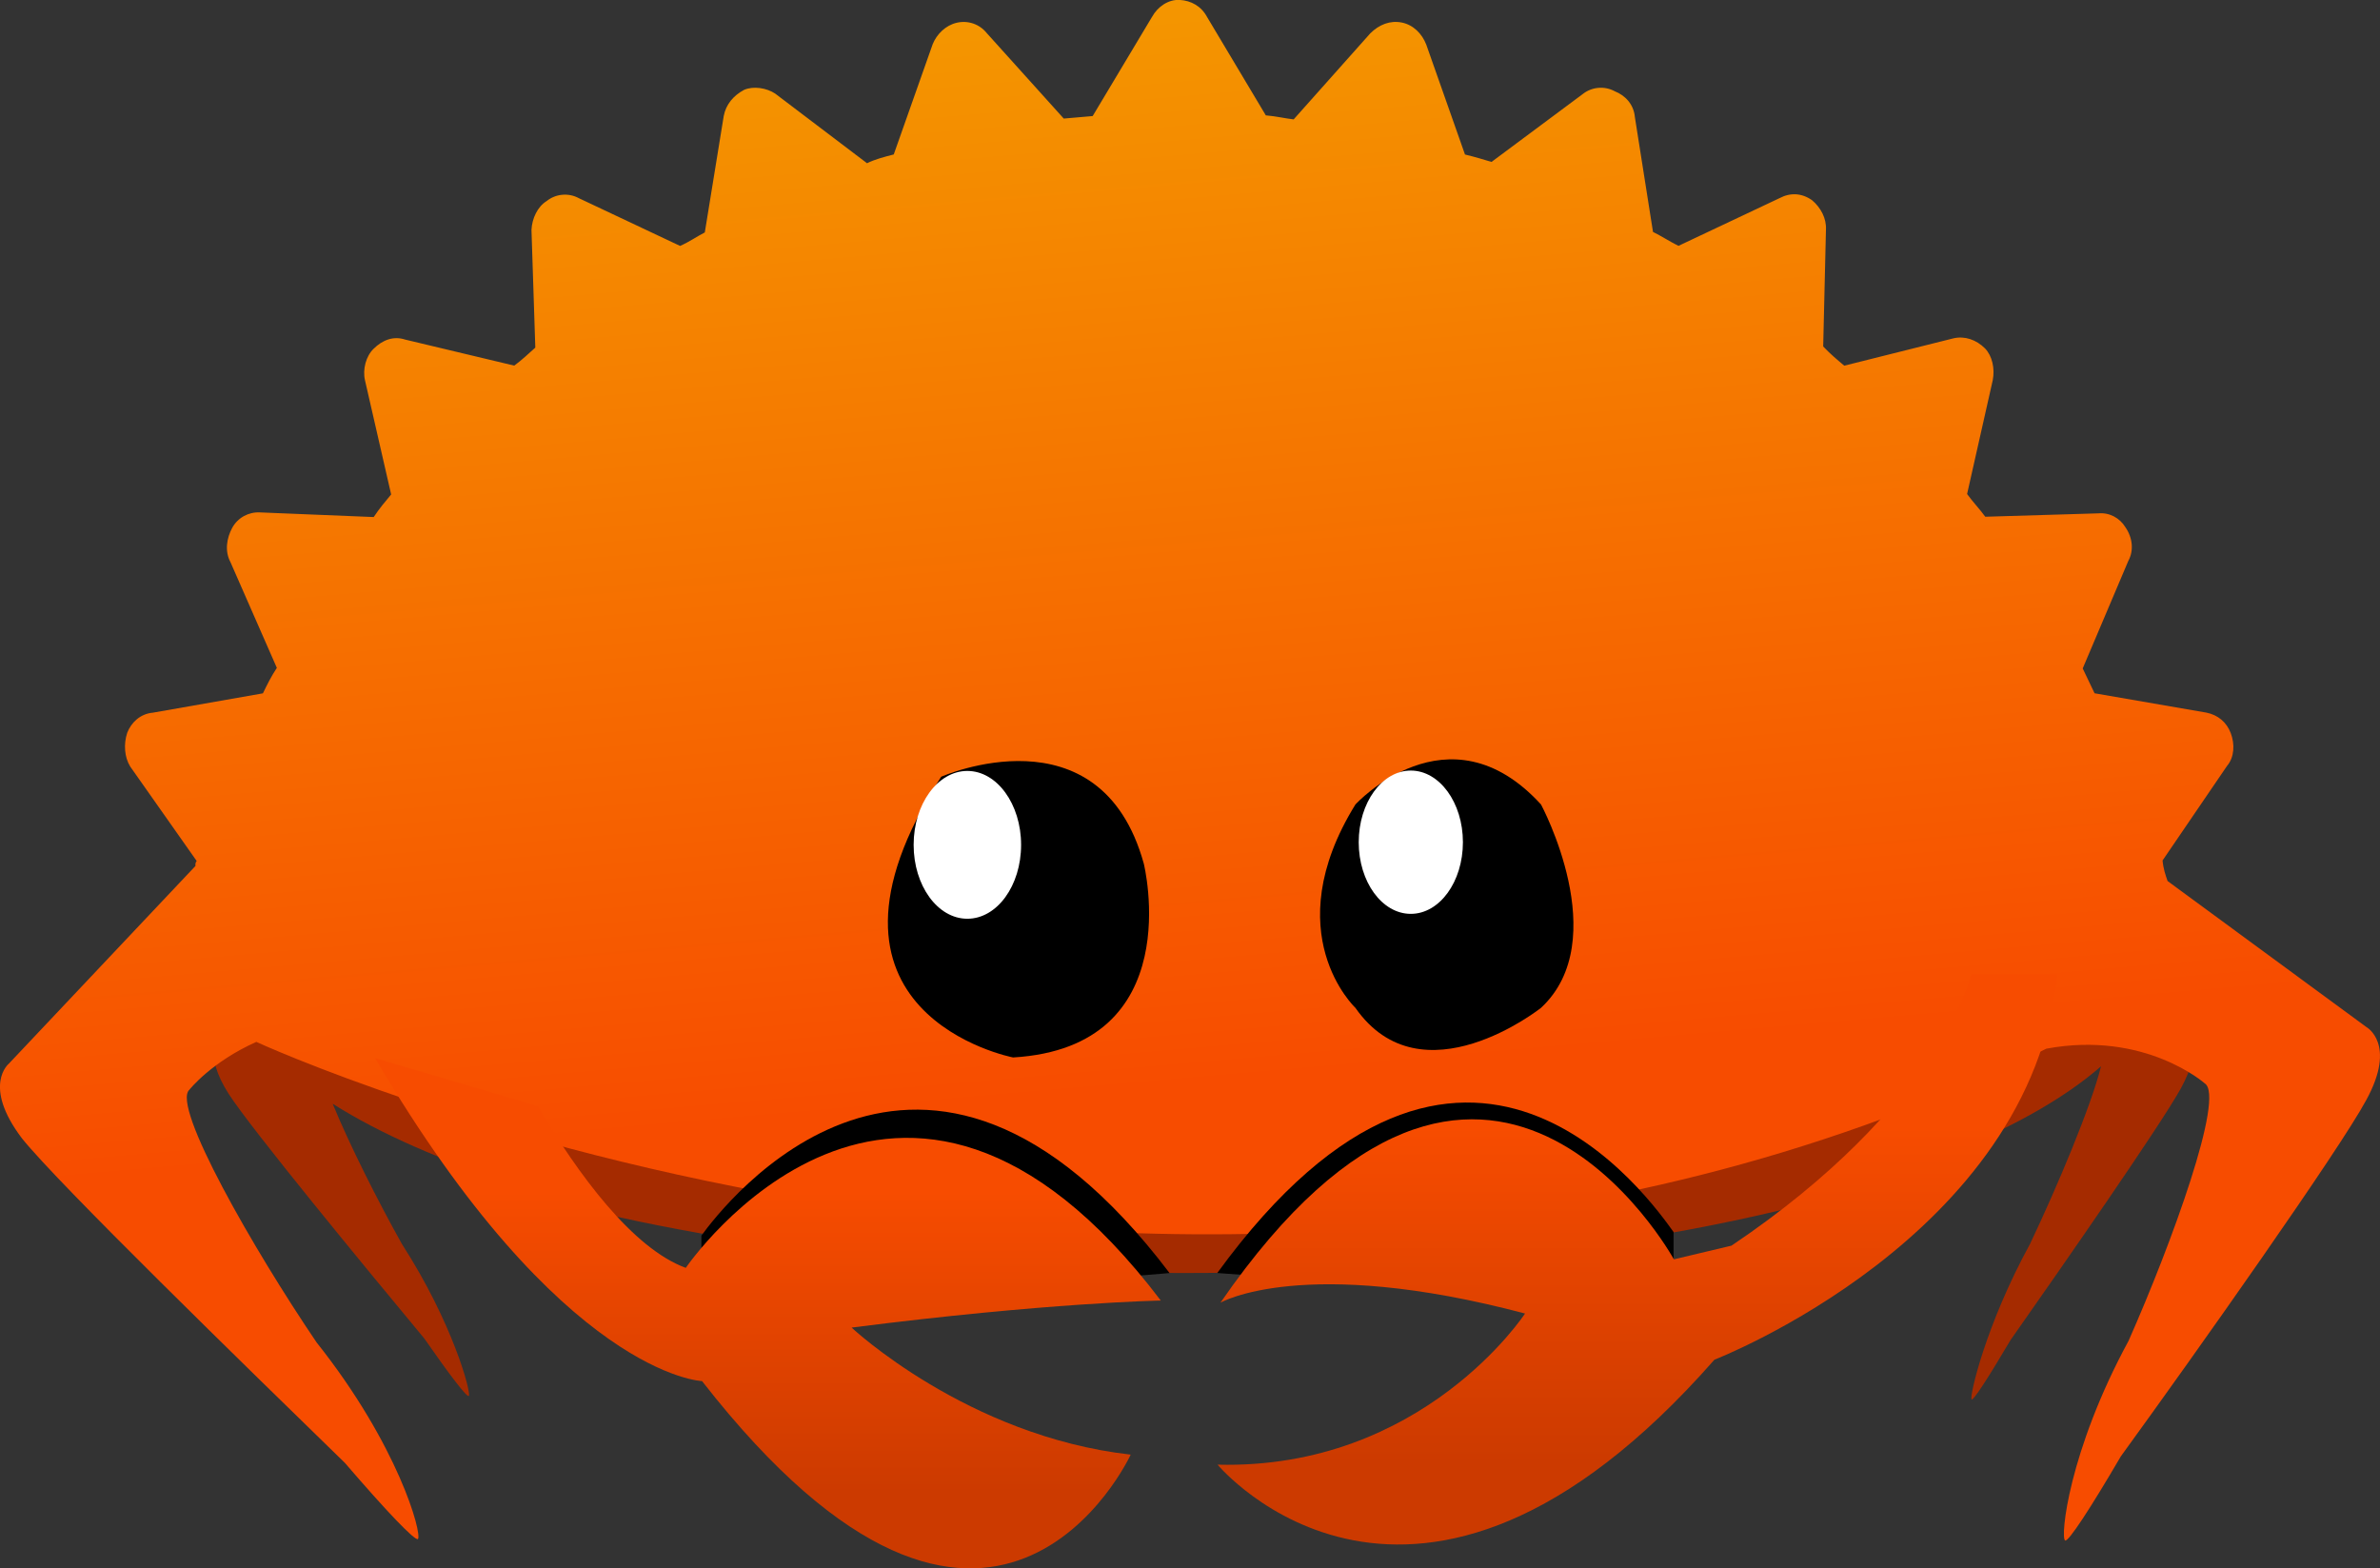 <?xml version="1.0" encoding="UTF-8"?>
<svg id="Layer_1" data-name="Layer 1" xmlns="http://www.w3.org/2000/svg" xmlns:xlink="http://www.w3.org/1999/xlink" viewBox="0 0 379.39 250">
  <rect x="0" y="0" width="379.39" height="250" fill="#333333" stroke="none"/>
  <defs>
    <style>
      .cls-1 {
        fill: url(#linear-gradient);
      }

      .cls-2 {
        fill: #fff;
      }

      .cls-3 {
        fill: #a52b00;
      }

      .cls-4 {
        fill: url(#linear-gradient-3);
      }

      .cls-5 {
        fill: url(#linear-gradient-2);
      }
    </style>
    <linearGradient id="linear-gradient" x1="169.45" y1="137.09" x2="186.47" y2="137.09" gradientTransform="translate(2482.65 2625.93) rotate(-95) scale(15.1 -15.1)" gradientUnits="userSpaceOnUse">
      <stop offset="0" stop-color="#f74c00"/>
      <stop offset=".33" stop-color="#f74c00"/>
      <stop offset="1" stop-color="#f49600"/>
    </linearGradient>
    <linearGradient id="linear-gradient-2" x1="156.35" y1="124.28" x2="173.36" y2="124.28" gradientTransform="translate(925.19 1081.77) rotate(-90) scale(5.34 -5.34)" gradientUnits="userSpaceOnUse">
      <stop offset="0" stop-color="#cc3a00"/>
      <stop offset=".15" stop-color="#cc3a00"/>
      <stop offset=".74" stop-color="#f74c00"/>
      <stop offset="1" stop-color="#f74c00"/>
    </linearGradient>
    <linearGradient id="linear-gradient-3" x1="153.08" y1="150.09" x2="170.1" y2="150.09" gradientTransform="translate(839.89 981.8) rotate(-90) scale(4.78 -4.78)" gradientUnits="userSpaceOnUse">
      <stop offset="0" stop-color="#cc3a00"/>
      <stop offset=".15" stop-color="#cc3a00"/>
      <stop offset=".74" stop-color="#f74c00"/>
      <stop offset="1" stop-color="#f74c00"/>
    </linearGradient>
  </defs>
  <g id="Layer-1">
    <path class="cls-3" d="M188.83,107.8c-41.25,0-78.74,4.96-106.48,13.04v69.04c27.75,8.08,65.23,13.04,106.48,13.04,47.22,0,89.49-6.5,117.88-16.74v-61.65c-28.39-10.24-70.66-16.74-117.88-16.74"/>
    <path class="cls-3" d="M349.23,163.89l-4.84-10.02c.02-.38,.04-.76,.04-1.14,0-11.36-11.81-21.82-31.68-30.2v60.41c9.27-3.91,16.79-8.27,22.17-12.97-1.58,6.37-7,19.24-11.31,28.3-7.09,12.95-9.66,24.23-9.33,24.79,.21,.35,2.63-3.38,6.2-9.43,8.31-11.83,24.04-34.43,27.19-40.18,3.56-6.52,1.56-9.54,1.56-9.54"/>
    <path class="cls-3" d="M36.29,153.39c0,2.19,.44,4.34,1.29,6.45l-2.9,5.16s-2.32,3.01,1.77,9.36c3.6,5.6,21.65,27.52,31.18,38.99,4.09,5.88,6.87,9.51,7.11,9.16,.38-.56-2.54-11.6-10.67-24.21-3.79-6.77-8.32-15.74-11.04-22.36,7.59,4.8,17.52,9.16,29.32,12.91V117.93c-28.43,9.03-46.05,21.58-46.05,35.46"/>
    <path class="cls-1" d="M183.63,2.71l-9.45,15.79c-1.54,.13-3.07,.27-4.61,.4l-12.28-13.63c-1.16-1.45-3.02-2.06-4.79-1.64-1.77,.41-3.19,1.83-3.83,3.43l-6.2,17.56c-1.51,.39-3.03,.78-4.26,1.4l-14.64-11.1c-1.37-.91-3.46-1.24-4.95-.6-1.72,.92-2.89,2.32-3.25,4.15l-3.02,18.58c-1.23,.62-2.45,1.5-3.94,2.15l-16.14-7.61c-1.63-.89-3.67-.71-5.12,.45-1.47,.9-2.34,2.78-2.43,4.6l.61,18.77c-.96,.86-2.15,1.99-3.36,2.87l-17.39-4.15c-1.86-.61-3.61,.06-5.03,1.47-1.19,1.14-1.78,3.25-1.37,5.02l4.17,18.2c-.93,1.11-1.87,2.23-2.78,3.6l-18.12-.74c-1.81-.1-3.54,.83-4.43,2.45-.89,1.63-1.22,3.72-.3,5.44l7.41,16.89c-.91,1.37-1.57,2.72-2.22,4.06l-17.53,3.08c-2.05,.18-3.47,1.59-4.1,3.2-.61,1.86-.43,3.91,.47,5.38l10.6,15.06c-.23,.28-.21,.53-.19,.79L1.43,169.53s-4.34,3.47,2.08,11.94c5.79,7.23,35.68,36.34,51.47,51.72,6.6,7.68,11.15,12.44,11.64,12.14,.7-.84-3.11-14.94-16.15-31.34-10.07-14.85-23.16-37.69-20.29-40.27,0,0,3.48-4.43,10.68-7.64h0q-.28-.23,0,0s148.08,68.29,285.35,1.08c15.73-2.92,25.24,5.53,25.24,5.53,3.27,2.03-5.25,25.48-12.14,41.04-9.55,17.6-10.92,31.39-10.11,31.83,.53,.21,3.95-4.99,8.88-13.42,12.2-16.8,34.92-48.96,39.13-56.81,4.89-8.94,.02-11.61,.02-11.61l-31.7-23.28c-.35-1-.69-2-.8-3.28l10.29-15.09c1.17-1.39,1.24-3.46,.58-5.21s-2.06-2.91-3.9-3.27l-17.81-3.08c-.62-1.23-1.27-2.73-1.89-3.96l7.27-17.14c.89-1.63,.71-3.67-.47-5.38-.9-1.47-2.53-2.36-4.32-2.2l-18.01,.54c-.88-1.21-2.02-2.4-2.9-3.62l4.09-18.15c.36-1.84-.08-3.86-1.22-5.05-1.41-1.42-3.27-2.03-5.04-1.62l-17.41,4.36c-1.11-.93-2.23-1.87-3.36-3.06l.44-18.61c.1-1.81-.83-3.54-2.22-4.71-1.65-1.15-3.46-1.24-5.19-.32l-16.1,7.6c-1.35-.66-2.72-1.57-4.06-2.22l-2.89-18.32c-.18-2.05-1.59-3.47-3.2-4.1-1.63-.89-3.67-.71-5.12,.45l-14.53,10.81c-1.32-.4-2.65-.8-4.23-1.18l-6.17-17.51c-.67-1.75-2.08-3.17-3.92-3.53-1.84-.36-3.58,.31-5.01,1.73l-12.21,13.71c-1.3-.14-2.88-.52-4.44-.64l-9.37-15.69c-.92-1.72-2.55-2.61-4.36-2.71-1.81-.1-3.52,1.08-4.41,2.71ZM40.85,166.08h0Z"/>
    <path d="M138.8,207.67c-.57-.48-.86-.77-.86-.77l48.5-3.97c-39.56-52.19-71.26-10.62-74.63-5.97v10.71h26.99Z"/>
    <path d="M239.79,207.1c.57-.48,.86-.77,.86-.77l-46.61-3.41c39.58-54.34,69.37-11.18,72.74-6.53v10.71h-27Z"/>
    <path class="cls-5" d="M314.29,155.28s-5.27,21.09-38.28,43.28l-9.18,2.18s-29.91-54.55-72.28,6.91c0,0,13.18-7.64,48.55,1.73,0,0-16.28,24.91-49.01,24.09,0,0,31.37,37.73,79.2-16.73,0,0,50.55-19.55,54.65-61.46h-13.64Z"/>
    <path d="M216.06,128.24s14.8-16.2,29.59,0c0,0,11.63,21.6,0,32.41,0,0-19.03,15.12-29.59,0,0,0-12.68-11.88,0-32.41"/>
    <path class="cls-2" d="M233.2,134.25c0,6.31-3.72,11.42-8.31,11.42s-8.3-5.11-8.3-11.42,3.72-11.42,8.3-11.42,8.31,5.12,8.31,11.42"/>
    <path d="M150.02,123.82s25.38-11.24,32.31,13.85c0,0,7.26,29.24-20.84,30.89,0,0-35.83-6.9-11.47-44.73"/>
    <path class="cls-2" d="M162.77,134.67c0,6.51-3.83,11.78-8.57,11.78s-8.56-5.28-8.56-11.78,3.84-11.78,8.56-11.78,8.57,5.28,8.57,11.78"/>
    <path class="cls-4" d="M111.92,220.16c46.36,59.45,68.32,11.71,68.32,11.71-26.03-2.93-44.49-20.25-44.49-20.25,31.23-3.99,49.29-4.31,49.29-4.31-41.8-55.14-75.72-5.21-75.72-5.21-8.46-3.09-17.16-14.88-23.59-25.78l-25.94-7.65c29.85,50.75,52.13,51.48,52.13,51.48Z"/>
  </g>
</svg>
